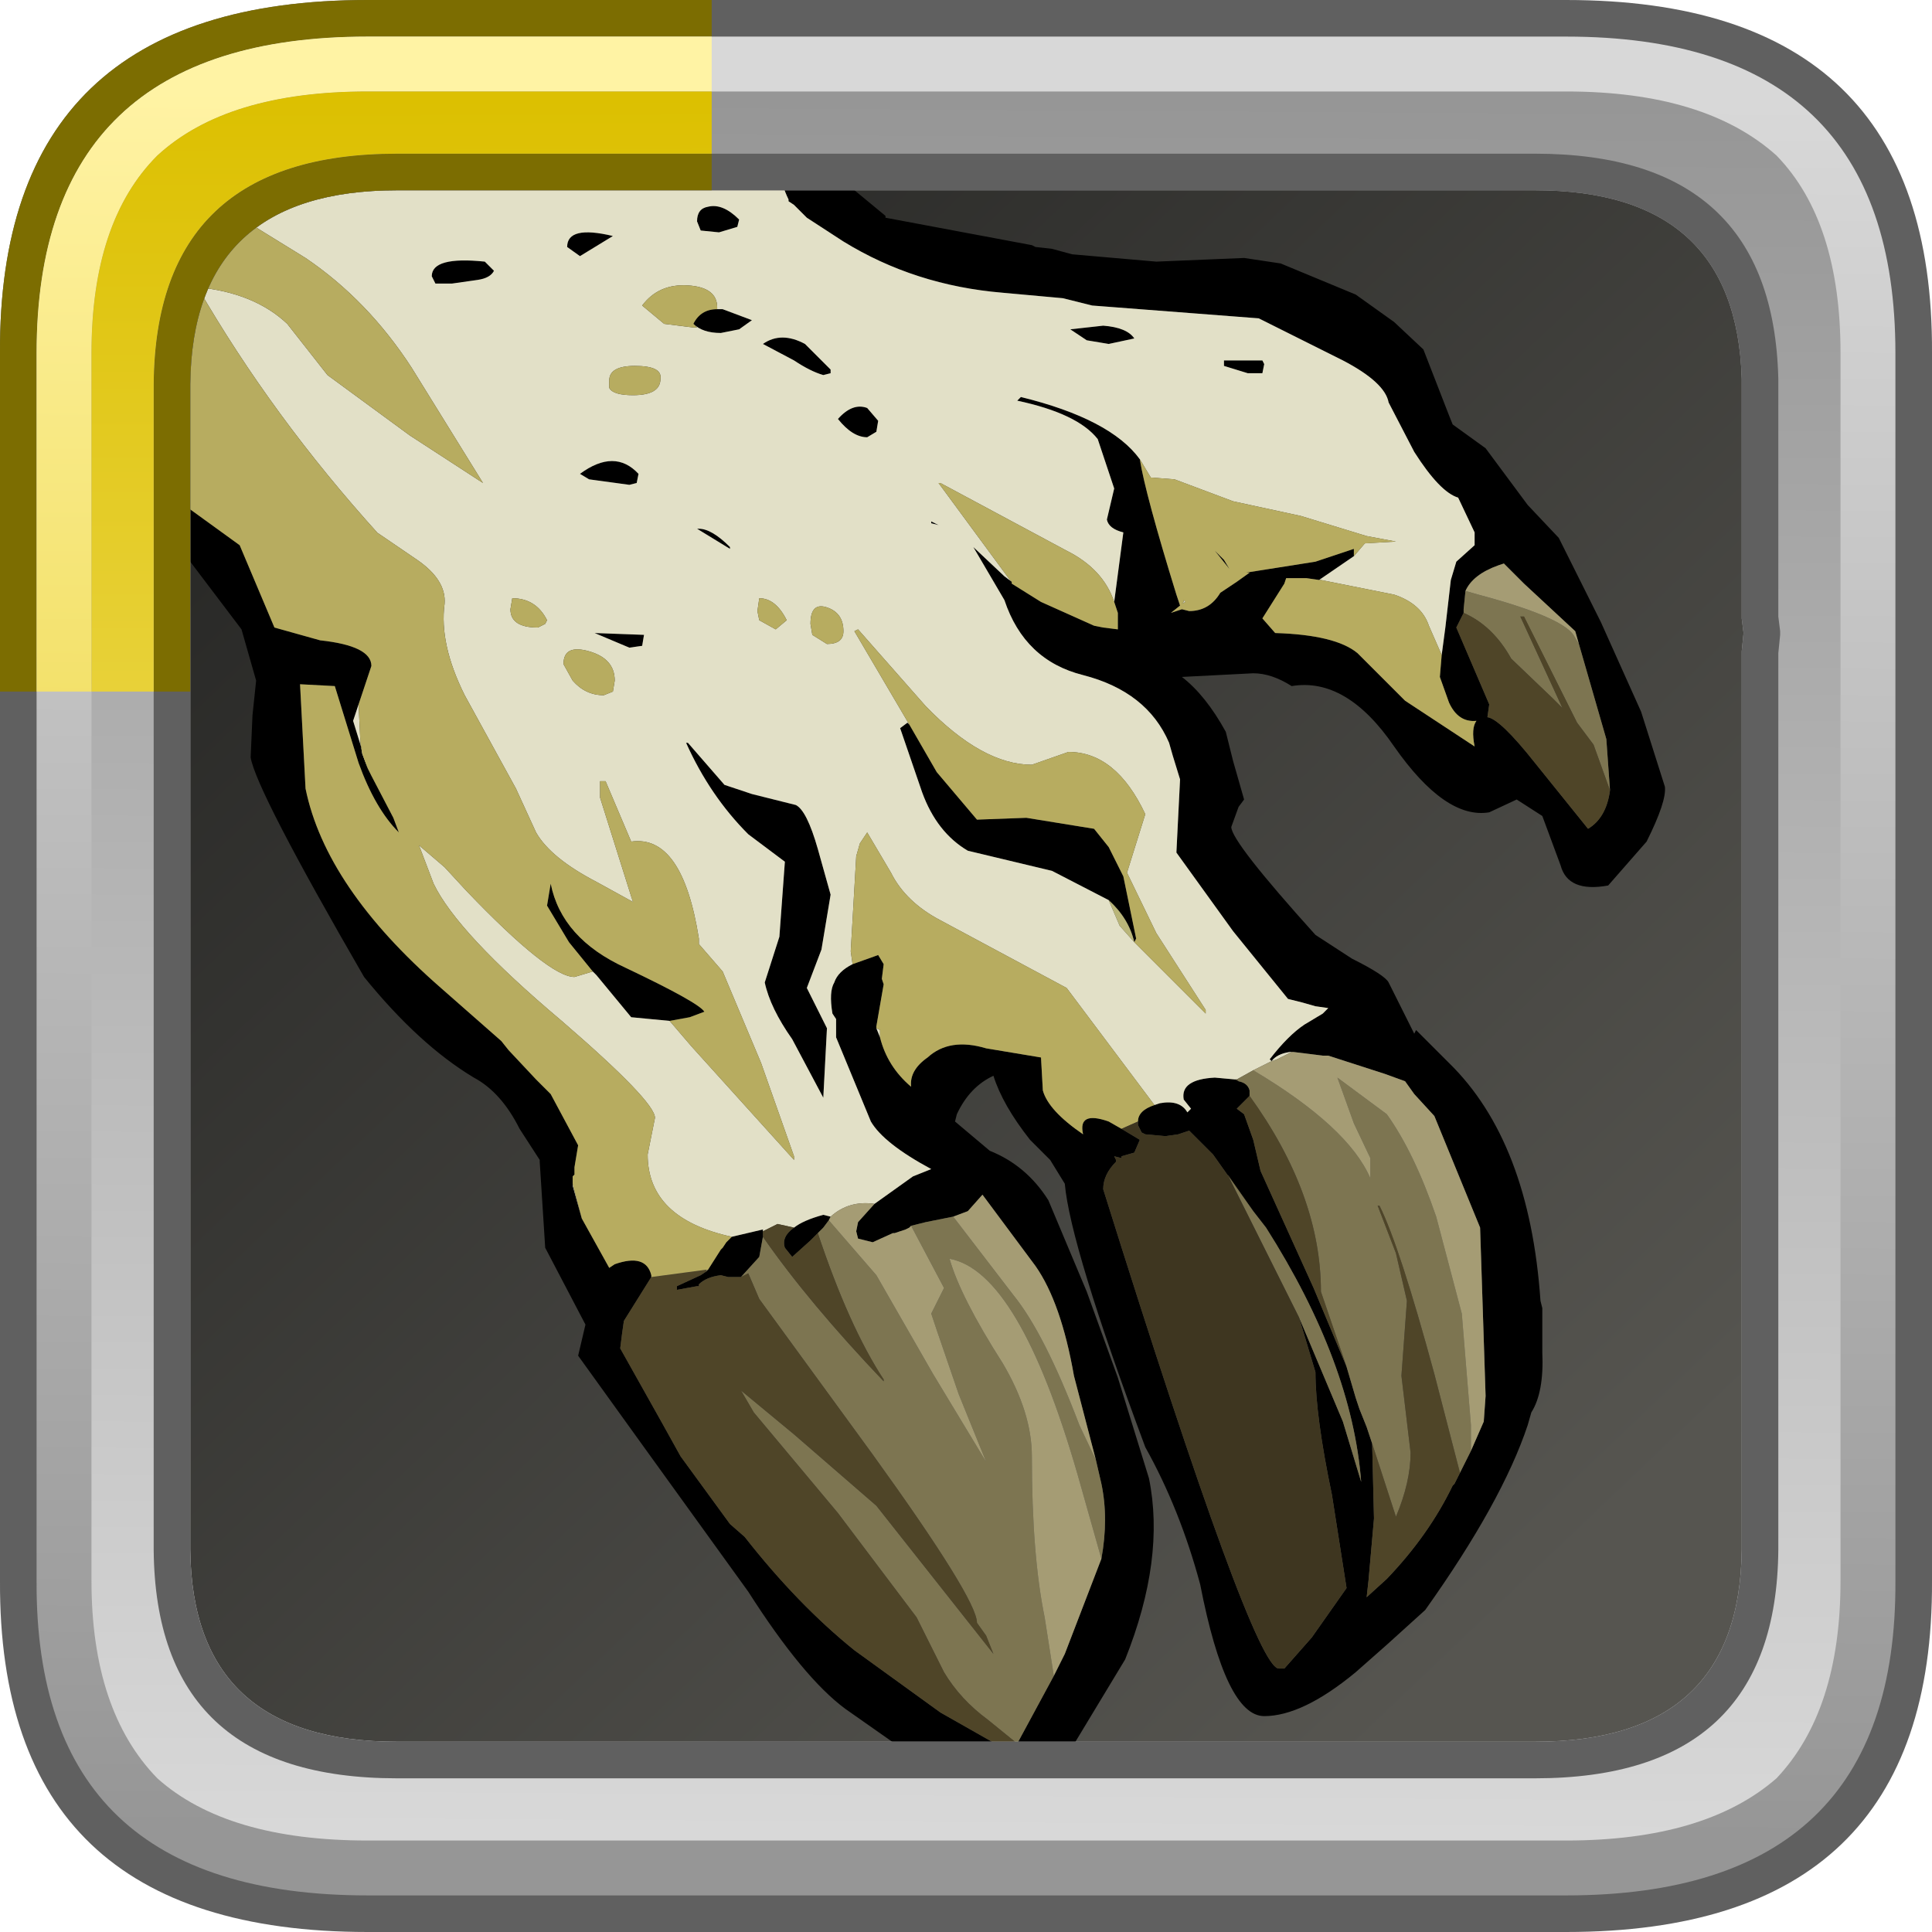 <?xml version="1.0" encoding="UTF-8" standalone="no"?>
<svg xmlns:ffdec="https://www.free-decompiler.com/flash" xmlns:xlink="http://www.w3.org/1999/xlink" ffdec:objectType="frame" height="52.8px" width="52.8px" xmlns="http://www.w3.org/2000/svg">
  <g transform="matrix(1.0, 0.0, 0.0, 1.0, 2.0, 2.0)">
    <use ffdec:characterId="624" height="44.0" transform="matrix(1.0, 0.0, 0.0, 1.0, 2.0, 2.0)" width="44.0" xlink:href="#sprite0"/>
    <use ffdec:characterId="833" height="46.3" transform="matrix(1.0, 0.0, 0.0, 1.0, 1.35, 1.1)" width="42.15" xlink:href="#sprite2"/>
    <use ffdec:characterId="824" height="52.8" transform="matrix(1.0, 0.0, 0.0, 1.0, -2.0, -2.0)" width="52.8" xlink:href="#sprite3"/>
  </g>
  <defs>
    <g id="sprite0" transform="matrix(1.0, 0.0, 0.0, 1.0, -2.0, -2.0)">
      <use ffdec:characterId="482" height="44.0" transform="matrix(1.0, 0.0, 0.0, 1.0, 2.0, 2.0)" width="44.0" xlink:href="#sprite1"/>
    </g>
    <g id="sprite1" transform="matrix(1.0, 0.0, 0.0, 1.0, -2.0, -2.0)">
      <use ffdec:characterId="481" height="44.0" transform="matrix(1.0, 0.0, 0.0, 1.0, 2.0, 2.0)" width="44.0" xlink:href="#shape0"/>
    </g>
    <g id="shape0" transform="matrix(1.0, 0.0, 0.0, 1.0, -2.0, -2.0)">
      <path d="M44.3 3.05 L44.45 3.2 44.6 3.3 45.3 4.15 45.25 4.0 45.45 4.5 Q46.0 5.75 46.0 7.5 L46.0 40.5 45.75 42.8 45.7 42.9 45.7 42.85 45.45 43.55 45.4 43.7 45.1 44.2 44.7 44.65 Q43.15 46.0 40.1 46.0 L7.9 46.0 Q5.65 46.0 4.2 45.3 L4.25 45.3 3.65 44.95 3.25 44.6 3.15 44.45 3.0 44.3 2.5 43.4 Q2.0 42.2 2.0 40.6 L2.0 40.5 2.0 7.5 Q2.0 6.55 2.15 5.75 L2.7 4.25 Q3.35 3.05 4.7 2.5 L4.65 2.5 5.0 2.4 5.15 2.35 5.3 2.3 5.9 2.15 6.85 2.05 6.95 2.05 7.8 2.0 7.9 2.0 18.3 2.0 18.6 2.0 40.1 2.0 40.45 2.0 41.6 2.1 41.75 2.1 41.95 2.2 43.05 2.45 Q43.7 2.65 44.2 3.0 L44.3 3.05" fill="url(#gradient0)" fill-rule="evenodd" stroke="none"/>
    </g>
    <linearGradient gradientTransform="matrix(-0.02, -0.021, 0.021, -0.02, 24.0, 24.0)" gradientUnits="userSpaceOnUse" id="gradient0" spreadMethod="pad" x1="-819.2" x2="819.2">
      <stop offset="0.0" stop-color="#565550"/>
      <stop offset="1.0" stop-color="#282826"/>
    </linearGradient>
    <g id="sprite2" transform="matrix(1.0, 0.0, 0.0, 1.0, 2.1, 8.9)">
      <use ffdec:characterId="832" height="46.3" transform="matrix(1.0, 0.0, 0.0, 1.0, -2.1, -8.9)" width="42.15" xlink:href="#shape1"/>
    </g>
    <g id="shape1" transform="matrix(1.0, 0.0, 0.0, 1.0, 2.1, 8.9)">
      <path d="M33.95 5.9 L34.05 5.15 34.2 3.85 34.35 3.35 34.85 2.9 34.85 2.55 34.4 1.6 Q33.9 1.45 33.2 0.35 L32.5 -1.0 Q32.4 -1.55 31.25 -2.15 L28.95 -3.3 24.4 -3.65 23.6 -3.85 21.95 -4.0 Q19.55 -4.2 17.6 -5.4 L16.6 -6.05 16.25 -6.4 16.1 -6.5 16.1 -6.55 Q15.9 -6.95 15.85 -7.45 L15.15 -7.4 12.55 -7.6 10.1 -7.8 5.25 -7.75 Q2.15 -7.8 0.55 -6.4 -1.15 -4.9 -1.15 -1.8 -1.15 0.1 -0.95 0.7 L-0.35 1.85 1.1 2.9 2.05 5.15 3.3 5.5 Q4.7 5.65 4.7 6.2 L4.35 7.25 4.2 7.7 4.6 9.0 4.65 9.1 4.7 9.2 5.3 10.35 5.45 10.75 Q4.8 10.1 4.35 8.85 L3.7 6.75 2.75 6.7 2.9 9.55 Q3.45 12.25 6.6 15.0 L8.25 16.45 8.45 16.7 9.2 17.5 9.6 17.9 10.35 19.3 10.25 19.9 10.25 20.0 10.25 20.1 10.2 20.15 10.2 20.4 10.45 21.3 10.95 22.2 11.2 22.65 11.35 22.55 Q12.2 22.25 12.35 22.85 L12.35 22.9 11.6 24.1 11.55 24.45 11.5 24.85 12.65 26.9 13.15 27.8 14.5 29.65 14.9 30.0 Q16.35 31.85 17.9 33.1 L20.25 34.8 22.1 35.85 22.3 35.75 22.35 35.65 23.35 33.8 23.65 33.2 24.65 30.6 Q24.85 29.5 24.65 28.55 L24.5 27.9 23.9 25.6 Q23.55 23.6 22.85 22.6 L21.4 20.65 21.0 21.1 20.6 21.25 19.85 21.4 19.45 21.5 19.4 21.55 19.3 21.6 19.0 21.7 18.95 21.7 18.4 21.95 18.0 21.85 17.95 21.65 18.0 21.4 18.45 20.9 19.5 20.15 20.0 19.95 Q18.7 19.25 18.35 18.65 L17.4 16.35 17.4 15.85 17.3 15.7 Q17.2 15.1 17.35 14.85 17.45 14.55 17.85 14.35 L18.55 14.1 18.7 14.35 18.65 14.75 18.7 14.9 18.5 16.05 18.5 16.1 18.6 16.35 Q18.8 17.15 19.45 17.7 19.4 17.25 19.9 16.9 20.5 16.35 21.5 16.65 L23.0 16.9 23.05 17.8 Q23.2 18.35 24.15 19.0 24.0 18.35 24.85 18.65 L25.2 18.85 25.7 19.15 25.55 19.5 25.2 19.6 25.2 19.65 25.0 19.6 25.05 19.7 25.05 19.75 Q24.7 20.1 24.7 20.5 28.8 33.6 29.5 33.6 L29.65 33.6 30.4 32.75 31.35 31.4 30.95 28.85 Q30.5 26.7 30.5 25.5 L30.05 24.0 31.25 26.85 31.75 28.5 Q31.5 25.25 29.15 21.55 L28.8 21.1 27.7 19.55 27.05 18.9 26.75 19.0 26.4 19.05 25.85 19.0 25.75 18.95 25.65 18.75 25.65 18.7 25.65 18.65 Q25.65 18.35 26.1 18.2 L26.25 18.15 Q26.8 18.05 27.0 18.4 L27.1 18.3 26.9 18.05 Q26.8 17.5 27.75 17.45 L28.3 17.5 28.4 17.55 Q28.65 17.6 28.7 17.8 L28.7 17.95 28.35 18.3 28.55 18.45 28.8 19.15 29.0 20.0 30.45 23.2 31.35 25.35 31.6 26.2 31.7 26.5 31.9 27.0 32.05 27.45 32.1 29.5 31.95 31.2 31.9 31.65 32.45 31.15 Q33.6 29.95 34.25 28.6 L34.3 28.55 34.45 28.25 34.75 27.65 35.1 26.85 35.15 26.15 35.0 21.55 33.75 18.5 33.2 17.9 32.95 17.55 32.4 17.35 30.85 16.85 30.7 16.85 29.9 16.75 29.85 16.75 29.8 16.75 Q29.45 16.8 29.3 17.0 L29.25 16.95 Q29.75 16.3 30.2 16.0 L30.7 15.7 30.85 15.55 30.5 15.5 30.15 15.4 29.75 15.3 28.25 13.45 26.7 11.3 26.8 9.3 26.6 8.65 26.5 8.3 Q25.9 6.9 24.15 6.45 22.55 6.05 22.0 4.4 L21.15 2.95 22.0 3.75 22.2 3.9 22.2 3.95 23.0 4.45 24.45 5.1 24.7 5.15 25.1 5.2 25.1 4.75 25.0 4.45 25.25 2.55 Q24.85 2.45 24.8 2.2 L25.0 1.35 24.55 0.0 Q24.0 -0.7 22.35 -1.05 L22.45 -1.15 Q24.9 -0.55 25.7 0.55 25.85 1.5 26.7 4.25 L26.8 4.55 26.55 4.75 26.85 4.65 27.05 4.7 Q27.6 4.7 27.9 4.2 L28.35 3.9 28.7 3.65 28.6 3.65 30.5 3.35 31.55 3.0 31.55 3.05 31.55 3.2 30.6 3.85 30.25 3.8 29.7 3.8 29.65 3.95 29.05 4.9 29.4 5.3 Q31.05 5.35 31.65 5.85 L32.95 7.15 34.85 8.4 Q34.75 7.9 34.9 7.7 34.4 7.75 34.15 7.2 L33.9 6.5 33.95 5.9 M12.85 15.9 L11.8 15.8 10.85 14.65 10.75 14.55 10.1 13.75 9.5 12.75 9.6 12.15 Q9.9 13.65 11.65 14.45 13.65 15.4 13.8 15.65 L13.4 15.8 12.85 15.9 M14.55 21.8 L15.4 21.6 15.4 21.65 15.4 21.7 15.4 21.8 15.3 22.35 14.8 22.9 14.75 22.9 14.7 22.9 14.45 22.9 14.25 22.85 Q13.85 22.9 13.65 23.1 L13.65 23.15 13.6 23.15 13.05 23.25 13.05 23.15 13.7 22.85 13.85 22.75 13.9 22.7 14.25 22.15 14.3 22.1 14.4 21.95 14.55 21.8 M16.25 21.55 Q16.5 21.35 17.05 21.2 L17.25 21.25 17.2 21.35 17.05 21.55 16.9 21.7 16.7 21.9 16.2 22.35 16.0 22.1 Q15.9 21.8 16.25 21.55 M7.8 -4.85 L8.05 -4.6 Q7.95 -4.4 7.6 -4.35 L6.9 -4.25 6.45 -4.25 6.35 -4.45 Q6.35 -5.0 7.8 -4.85 M16.75 -8.35 Q17.6 -7.8 17.6 -7.05 L18.75 -6.1 18.75 -6.05 22.75 -5.3 22.85 -5.25 23.3 -5.2 23.85 -5.05 26.15 -4.85 28.55 -4.95 29.55 -4.8 31.6 -3.95 32.65 -3.2 33.45 -2.45 34.15 -0.65 34.25 -0.4 35.15 0.25 36.3 1.8 37.15 2.7 38.3 5.0 39.4 7.45 40.05 9.5 Q40.1 9.9 39.55 11.0 L38.5 12.2 Q37.4 12.4 37.2 11.65 L36.7 10.3 36.0 9.85 35.25 10.2 Q34.05 10.4 32.65 8.4 31.35 6.5 29.85 6.75 29.3 6.4 28.8 6.4 L26.85 6.5 Q27.5 7.0 28.05 8.0 L28.25 8.8 28.55 9.85 28.4 10.05 28.2 10.6 Q28.2 11.0 30.5 13.55 L31.5 14.2 Q32.4 14.65 32.5 14.85 L33.2 16.25 33.25 16.15 34.1 17.0 34.15 17.05 Q36.35 19.2 36.65 23.55 L36.7 23.75 36.7 24.65 36.7 24.95 Q36.75 26.05 36.4 26.6 L36.3 26.95 Q35.6 29.05 33.5 32.0 L32.45 32.95 31.6 33.7 Q30.15 34.9 29.1 34.9 28.05 34.9 27.35 31.3 26.8 29.25 25.85 27.55 23.8 22.05 23.65 20.35 L23.25 19.7 22.7 19.15 Q21.95 18.2 21.7 17.4 21.05 17.7 20.7 18.45 L20.65 18.65 21.6 19.45 Q22.6 19.85 23.2 20.8 L24.25 23.3 25.1 25.65 25.95 28.4 Q26.4 30.6 25.3 33.35 L23.85 35.75 Q23.0 37.25 22.25 37.4 21.95 37.45 20.0 36.35 L17.65 34.7 Q16.5 33.85 15.0 31.5 L12.15 27.55 10.35 25.05 10.55 24.2 9.45 22.1 9.3 19.75 9.3 19.7 8.75 18.85 Q8.25 17.85 7.5 17.45 6.0 16.55 4.5 14.7 1.55 9.6 1.4 8.7 L1.45 7.55 1.55 6.6 1.15 5.2 -1.5 1.7 -1.7 1.45 -1.7 1.2 -1.9 1.0 Q-2.1 0.7 -2.1 -1.1 -2.1 -4.35 -1.45 -5.65 0.05 -8.85 5.15 -8.75 L10.65 -8.9 15.45 -8.7 16.6 -8.4 16.75 -8.35 M14.2 -5.65 L13.7 -5.7 13.6 -5.95 Q13.6 -6.3 13.9 -6.35 14.3 -6.45 14.75 -6.0 L14.7 -5.8 14.2 -5.65 M14.15 -3.55 L14.3 -3.55 15.1 -3.25 14.75 -3.0 14.25 -2.9 Q13.75 -2.9 13.5 -3.15 13.7 -3.55 14.15 -3.55 M10.4 -5.0 L10.05 -5.25 Q10.05 -5.85 11.3 -5.55 L10.4 -5.0 M15.4 -2.6 Q15.9 -2.95 16.55 -2.6 L17.25 -1.9 17.25 -1.8 17.05 -1.75 Q16.7 -1.85 16.25 -2.15 L15.4 -2.6 M18.55 -0.5 L18.5 -0.2 18.25 -0.05 Q17.85 -0.05 17.45 -0.55 17.85 -1.0 18.25 -0.85 L18.55 -0.5 M23.8 -3.0 L24.7 -3.1 Q25.35 -3.05 25.55 -2.75 L24.85 -2.6 24.25 -2.7 23.8 -3.0 M29.05 -2.15 L29.1 -2.05 29.05 -1.8 28.65 -1.8 28.0 -2.0 28.0 -2.15 29.05 -2.15 M38.55 9.6 L38.45 8.2 37.7 5.6 37.6 5.25 36.2 3.95 35.65 3.4 35.5 3.45 Q34.8 3.7 34.6 4.15 L34.55 4.65 34.55 4.75 34.35 5.15 35.25 7.25 35.2 7.6 Q35.55 7.65 36.5 8.85 L37.95 10.65 Q38.45 10.35 38.55 9.6 M28.0 3.3 L27.75 3.05 28.15 3.55 28.0 3.3 M24.85 12.6 L23.3 11.8 21.0 11.25 Q20.15 10.75 19.75 9.65 L19.15 7.9 19.35 7.75 19.4 7.8 20.15 9.1 21.25 10.4 22.6 10.35 24.45 10.65 24.85 11.15 25.25 11.95 25.6 13.65 25.55 13.75 Q25.4 13.1 24.85 12.6 M20.2 2.35 L20.0 2.3 20.0 2.25 20.2 2.35 M14.5 2.95 L14.5 3.0 13.6 2.45 13.65 2.45 Q14.0 2.45 14.5 2.95 M10.65 1.1 L10.4 0.95 Q11.35 0.25 12.0 0.95 L11.95 1.2 11.75 1.25 10.65 1.1 M12.1 5.65 L11.75 5.7 10.8 5.3 12.15 5.35 12.1 5.65 M13.35 8.3 L14.35 9.45 15.1 9.7 16.3 10.0 Q16.6 10.15 16.9 11.2 L17.25 12.45 17.0 13.95 16.6 15.0 17.15 16.1 17.05 18.0 16.2 16.4 Q15.6 15.55 15.45 14.85 L15.85 13.6 16.0 11.55 15.0 10.8 Q13.95 9.75 13.3 8.3 L13.35 8.3" fill="#000000" fill-rule="evenodd" stroke="none"/>
      <path d="M0.55 -6.4 Q2.15 -7.8 5.25 -7.75 L10.1 -7.8 12.55 -7.6 15.15 -7.4 15.85 -7.45 Q15.9 -6.95 16.1 -6.55 L16.1 -6.5 16.25 -6.4 16.6 -6.05 17.6 -5.4 Q19.55 -4.2 21.95 -4.0 L23.6 -3.85 24.4 -3.65 28.95 -3.3 31.25 -2.15 Q32.4 -1.55 32.5 -1.0 L33.2 0.35 Q33.9 1.45 34.4 1.6 L34.85 2.55 34.85 2.9 34.35 3.35 34.2 3.85 34.05 5.15 33.95 5.9 33.6 5.1 Q33.4 4.5 32.65 4.25 L30.65 3.85 30.6 3.85 31.55 3.2 31.85 2.85 32.7 2.8 31.9 2.65 30.1 2.1 28.25 1.7 26.65 1.1 26.0 1.05 25.85 0.8 25.7 0.55 Q24.9 -0.55 22.45 -1.15 L22.35 -1.05 Q24.0 -0.7 24.55 0.0 L25.0 1.35 24.8 2.2 Q24.85 2.45 25.25 2.55 L25.0 4.45 Q24.7 3.55 23.7 3.05 L20.25 1.2 20.2 1.2 22.15 3.85 22.2 3.9 22.0 3.75 21.15 2.95 22.0 4.4 Q22.55 6.05 24.15 6.45 25.9 6.9 26.5 8.3 L26.6 8.65 26.8 9.3 26.7 11.3 28.25 13.45 29.75 15.3 30.15 15.4 30.5 15.5 30.85 15.55 30.7 15.7 30.2 16.0 Q29.75 16.3 29.25 16.95 L29.3 17.0 28.8 17.25 28.35 17.5 28.3 17.5 27.75 17.45 Q26.8 17.5 26.9 18.05 L27.1 18.3 27.0 18.4 Q26.8 18.05 26.25 18.15 L26.1 18.2 23.7 15.0 20.25 13.15 Q19.3 12.65 18.9 11.85 L18.25 10.75 18.05 11.05 17.95 11.4 17.8 14.0 17.85 14.35 Q17.45 14.55 17.35 14.85 17.2 15.1 17.3 15.7 L17.4 15.85 17.4 16.35 18.35 18.65 Q18.7 19.25 20.0 19.95 L19.5 20.15 18.45 20.9 Q17.75 20.8 17.25 21.25 L17.05 21.2 Q16.5 21.35 16.25 21.55 L15.8 21.45 15.4 21.65 15.4 21.6 14.55 21.8 Q12.25 21.3 12.25 19.55 L12.45 18.55 Q12.45 18.1 9.9 15.9 7.05 13.5 6.4 12.15 L6.0 11.1 6.35 11.4 6.7 11.7 7.3 12.35 Q9.55 14.7 10.25 14.7 L10.75 14.55 10.85 14.65 11.8 15.8 12.85 15.9 13.45 16.6 16.25 19.7 16.25 19.6 15.35 17.05 14.3 14.55 13.65 13.8 13.65 13.65 Q13.2 10.8 11.8 11.0 L11.1 9.35 10.95 9.35 10.95 9.8 11.8 12.5 11.85 12.65 10.85 12.1 Q9.6 11.45 9.2 10.75 L8.65 9.55 7.25 7.0 Q6.55 5.6 6.7 4.5 6.75 3.85 5.95 3.3 L4.85 2.55 4.9 2.6 Q2.0 -0.6 -0.05 -4.15 1.5 -4.0 2.4 -3.15 L3.5 -1.75 5.75 -0.1 7.75 1.2 5.8 -1.95 Q4.6 -3.8 2.9 -4.95 L0.55 -6.4 M7.8 -4.85 Q6.35 -5.0 6.35 -4.45 L6.45 -4.25 6.9 -4.25 7.6 -4.35 Q7.95 -4.4 8.05 -4.6 L7.8 -4.85 M13.5 -3.15 Q13.75 -2.9 14.25 -2.9 L14.75 -3.0 15.1 -3.25 14.3 -3.55 14.15 -3.55 14.15 -3.6 Q14.15 -4.15 13.35 -4.2 12.55 -4.25 12.1 -3.65 L12.7 -3.15 13.5 -3.05 13.6 -3.05 13.5 -3.15 M14.2 -5.65 L14.7 -5.8 14.75 -6.0 Q14.3 -6.45 13.9 -6.35 13.6 -6.3 13.6 -5.95 L13.7 -5.7 14.2 -5.65 M10.4 -5.0 L11.3 -5.55 Q10.05 -5.85 10.05 -5.25 L10.4 -5.0 M11.9 -2.0 Q11.2 -2.0 11.2 -1.6 L11.2 -1.4 Q11.3 -1.2 11.85 -1.2 12.6 -1.2 12.6 -1.65 12.65 -2.0 11.9 -2.0 M29.05 -2.15 L28.0 -2.15 28.0 -2.0 28.65 -1.8 29.05 -1.8 29.1 -2.05 29.05 -2.15 M23.8 -3.0 L24.25 -2.7 24.85 -2.6 25.55 -2.75 Q25.35 -3.05 24.7 -3.1 L23.8 -3.0 M18.55 -0.5 L18.25 -0.85 Q17.85 -1.0 17.45 -0.55 17.85 -0.05 18.25 -0.05 L18.5 -0.2 18.55 -0.5 M15.4 -2.6 L16.25 -2.15 Q16.7 -1.85 17.05 -1.75 L17.25 -1.8 17.25 -1.9 16.55 -2.6 Q15.9 -2.95 15.4 -2.6 M26.9 4.45 L26.9 4.4 26.7 4.25 26.9 4.4 26.95 4.45 26.85 4.5 26.9 4.45 M19.4 7.8 L19.35 7.75 19.15 7.9 19.75 9.65 Q20.15 10.75 21.0 11.25 L23.3 11.8 24.85 12.6 25.15 13.3 25.55 13.75 27.5 15.7 27.5 15.6 26.15 13.5 25.35 11.85 25.85 10.25 Q25.05 8.55 23.75 8.55 L22.75 8.9 Q21.4 8.9 19.85 7.3 L18.0 5.2 17.9 5.25 19.4 7.8 M29.85 16.75 L29.45 16.95 29.3 17.0 Q29.45 16.8 29.8 16.75 L29.85 16.75 M18.6 16.35 L18.5 16.1 18.6 16.15 18.6 16.35 M10.45 21.3 L10.2 20.4 10.2 20.15 10.2 20.35 10.45 21.3 M4.6 9.0 L4.2 7.7 4.35 7.25 4.4 8.3 4.45 8.6 4.6 9.0 M20.2 2.35 L20.0 2.25 20.0 2.3 20.2 2.35 M17.15 5.6 Q17.6 5.6 17.6 5.25 17.6 4.75 17.15 4.6 16.7 4.45 16.7 5.05 L16.75 5.35 17.15 5.6 M15.25 4.7 L15.3 4.95 15.75 5.2 16.05 4.95 Q15.75 4.35 15.3 4.35 L15.25 4.7 M13.35 8.3 L13.3 8.3 Q13.95 9.75 15.0 10.8 L16.0 11.55 15.85 13.6 15.45 14.85 Q15.6 15.55 16.2 16.4 L17.05 18.0 17.15 16.1 16.6 15.0 17.0 13.95 17.25 12.45 16.9 11.2 Q16.6 10.15 16.3 10.0 L15.1 9.7 14.35 9.45 13.35 8.3 M12.1 5.65 L12.15 5.35 10.8 5.3 11.75 5.7 12.1 5.65 M10.65 1.1 L11.75 1.25 11.95 1.2 12.0 0.95 Q11.35 0.25 10.4 0.95 L10.65 1.1 M14.5 2.95 Q14.0 2.45 13.65 2.45 L13.6 2.45 14.5 3.0 14.5 2.95 M9.5 4.95 Q9.2 4.35 8.55 4.35 L8.5 4.65 Q8.5 5.15 9.25 5.15 L9.45 5.05 9.5 4.95 M10.2 6.6 Q10.55 7.0 11.05 7.0 L11.3 6.9 11.35 6.6 Q11.35 6.0 10.65 5.8 9.95 5.6 9.95 6.15 L10.2 6.6" fill="#e2e0c7" fill-rule="evenodd" stroke="none"/>
      <path d="M28.35 17.5 L28.8 17.25 Q31.4 18.8 32.0 20.2 L32.0 19.65 31.55 18.7 31.1 17.45 32.45 18.45 Q33.2 19.5 33.8 21.25 L34.5 23.9 34.75 26.95 34.75 27.65 34.45 28.25 33.75 25.55 Q32.8 22.05 32.25 20.95 L32.2 20.95 32.7 22.25 33.0 23.55 32.85 25.6 33.1 27.7 Q33.1 28.5 32.7 29.45 L32.05 27.45 31.9 27.0 31.7 26.5 31.6 26.2 31.35 25.35 30.65 23.3 Q30.65 20.65 28.7 17.95 L28.7 17.8 Q28.65 17.6 28.4 17.55 L28.35 17.5 M38.55 9.6 L38.1 8.35 37.65 7.75 36.2 4.85 36.1 4.85 37.25 7.35 37.0 7.1 35.85 6.0 Q35.35 5.1 34.55 4.75 L34.55 4.65 34.6 4.15 34.95 4.25 Q37.2 4.85 37.55 5.35 L37.7 5.6 38.45 8.2 38.55 9.6 M24.5 27.9 L24.65 28.55 Q24.85 29.5 24.65 30.6 L24.0 28.3 Q22.4 22.75 20.5 22.4 20.8 23.45 21.95 25.25 22.75 26.6 22.75 27.8 22.75 30.5 23.1 32.2 L23.35 33.8 22.35 35.65 21.55 35.0 Q20.8 34.45 20.35 33.7 L19.6 32.2 17.45 29.35 15.15 26.6 14.8 26.0 16.25 27.2 18.5 29.15 21.7 33.2 21.5 32.7 21.25 32.35 Q21.25 31.7 18.4 27.75 L15.3 23.5 15.0 22.8 14.8 22.9 15.3 22.35 15.4 21.8 Q16.65 23.6 18.7 25.75 L18.7 25.7 Q17.75 24.25 16.9 21.7 L17.05 21.55 17.2 21.35 18.5 22.85 20.05 25.55 21.5 27.95 20.75 26.1 20.15 24.35 20.0 23.9 20.35 23.2 19.45 21.5 19.85 21.4 20.6 21.25 22.25 23.4 Q23.1 24.45 24.05 26.95 L24.5 27.9 M28.8 21.1 L29.15 21.55 Q31.5 25.25 31.75 28.5 L31.25 26.85 30.05 24.0 29.9 23.7 28.1 20.1 28.8 21.1 M13.9 22.7 L13.85 22.75 13.85 22.7 13.9 22.7" fill="#7d7551" fill-rule="evenodd" stroke="none"/>
      <path d="M25.55 13.75 L25.15 13.3 24.85 12.6 Q25.4 13.1 25.55 13.75" fill="#b9b579" fill-rule="evenodd" stroke="none"/>
      <path d="M15.4 21.65 L15.8 21.45 16.25 21.55 Q15.9 21.8 16.0 22.1 L16.2 22.35 16.7 21.9 16.9 21.7 Q17.75 24.25 18.7 25.7 L18.7 25.75 Q16.65 23.6 15.4 21.8 L15.4 21.7 15.4 21.65 M28.3 17.5 L28.35 17.5 28.4 17.55 28.3 17.5 M34.55 4.75 Q35.35 5.1 35.85 6.0 L37.0 7.1 37.25 7.35 36.1 4.85 36.2 4.85 37.65 7.75 38.1 8.35 38.55 9.6 Q38.45 10.35 37.95 10.65 L36.5 8.85 Q35.55 7.65 35.2 7.6 L35.25 7.25 34.35 5.15 34.55 4.75 M34.45 28.25 L34.3 28.55 34.25 28.6 Q33.6 29.95 32.45 31.15 L31.9 31.65 31.95 31.2 32.1 29.5 32.05 27.45 32.7 29.45 Q33.1 28.5 33.1 27.7 L32.85 25.6 33.0 23.55 32.7 22.25 32.2 20.95 32.25 20.95 Q32.8 22.05 33.75 25.55 L34.45 28.25 M31.35 25.35 L30.45 23.2 29.0 20.0 28.8 19.15 28.55 18.45 28.35 18.3 28.7 17.95 Q30.65 20.65 30.65 23.3 L31.35 25.35 M22.35 35.65 L22.3 35.75 22.1 35.85 20.25 34.8 17.9 33.1 Q16.35 31.85 14.9 30.0 L14.5 29.65 13.15 27.8 12.65 26.9 11.5 24.85 11.55 24.45 11.6 24.1 12.35 22.9 13.85 22.7 13.85 22.75 13.7 22.85 13.05 23.15 13.05 23.25 13.6 23.15 13.65 23.15 13.65 23.1 Q13.85 22.9 14.25 22.85 L14.45 22.9 14.7 22.9 14.75 22.9 14.8 22.9 15.0 22.8 15.3 23.5 18.4 27.75 Q21.25 31.7 21.25 32.35 L21.5 32.7 21.7 33.2 18.5 29.15 16.25 27.2 14.8 26.0 15.15 26.6 17.45 29.35 19.6 32.2 20.35 33.7 Q20.8 34.45 21.55 35.0 L22.35 35.65" fill="#4f4528" fill-rule="evenodd" stroke="none"/>
      <path d="M17.25 21.25 Q17.75 20.8 18.45 20.9 L18.0 21.4 17.95 21.65 18.0 21.85 18.4 21.95 18.95 21.7 19.0 21.7 19.3 21.6 19.4 21.55 19.45 21.5 20.35 23.2 20.0 23.9 20.15 24.35 20.75 26.1 21.5 27.95 20.05 25.55 18.5 22.85 17.2 21.35 17.25 21.25 M28.8 17.25 L29.3 17.0 29.45 16.95 29.85 16.75 29.9 16.75 30.7 16.85 30.85 16.85 32.4 17.35 32.95 17.55 33.2 17.9 33.75 18.5 35.0 21.55 35.15 26.15 35.1 26.85 34.75 27.65 34.75 26.95 34.5 23.9 33.8 21.25 Q33.2 19.5 32.45 18.45 L31.1 17.45 31.55 18.7 32.0 19.65 32.0 20.2 Q31.4 18.8 28.8 17.25 M37.7 5.6 L37.55 5.35 Q37.2 4.85 34.95 4.25 L34.6 4.15 Q34.8 3.7 35.5 3.45 L35.65 3.4 36.2 3.95 37.6 5.25 37.7 5.6 M20.6 21.25 L21.0 21.1 21.4 20.65 22.85 22.6 Q23.55 23.6 23.9 25.6 L24.5 27.9 24.05 26.95 Q23.1 24.45 22.25 23.4 L20.6 21.25 M24.65 30.6 L23.65 33.2 23.35 33.8 23.1 32.2 Q22.75 30.5 22.75 27.8 22.75 26.6 21.95 25.25 20.8 23.45 20.5 22.4 22.4 22.75 24.0 28.3 L24.65 30.6" fill="#a59c74" fill-rule="evenodd" stroke="none"/>
      <path d="M0.55 -6.4 L2.9 -4.95 Q4.6 -3.8 5.8 -1.95 L7.75 1.2 5.75 -0.1 3.5 -1.75 2.4 -3.15 Q1.5 -4.0 -0.05 -4.15 2.0 -0.6 4.9 2.6 L4.85 2.55 5.95 3.3 Q6.75 3.85 6.7 4.5 6.55 5.6 7.25 7.0 L8.65 9.55 9.2 10.75 Q9.6 11.45 10.85 12.1 L11.85 12.65 11.8 12.5 10.95 9.8 10.95 9.35 11.1 9.35 11.8 11.0 Q13.2 10.8 13.65 13.65 L13.65 13.8 14.3 14.55 15.35 17.05 16.25 19.6 16.25 19.7 13.45 16.6 12.85 15.9 13.4 15.8 13.8 15.65 Q13.65 15.4 11.65 14.45 9.9 13.65 9.6 12.15 L9.5 12.75 10.1 13.75 10.75 14.55 10.25 14.7 Q9.55 14.7 7.3 12.35 L6.7 11.7 6.35 11.4 6.0 11.1 6.4 12.15 Q7.05 13.5 9.9 15.9 12.45 18.1 12.45 18.55 L12.25 19.55 Q12.25 21.3 14.55 21.8 L14.4 21.95 14.3 22.1 14.25 22.15 13.9 22.7 13.85 22.7 12.35 22.9 12.35 22.85 Q12.2 22.25 11.35 22.55 L11.2 22.65 10.95 22.2 10.45 21.3 10.2 20.35 10.2 20.15 10.25 20.1 10.25 20.0 10.25 19.9 10.35 19.3 9.6 17.9 9.2 17.5 8.45 16.7 8.25 16.45 6.6 15.0 Q3.45 12.25 2.9 9.55 L2.75 6.7 3.7 6.75 4.35 8.85 Q4.8 10.1 5.45 10.75 L5.3 10.35 4.7 9.2 4.65 9.1 4.6 9.0 4.45 8.6 4.4 8.3 4.35 7.25 4.7 6.2 Q4.7 5.65 3.3 5.5 L2.05 5.15 1.1 2.9 -0.35 1.85 -0.95 0.7 Q-1.15 0.1 -1.15 -1.8 -1.15 -4.9 0.55 -6.4 M17.85 14.35 L17.8 14.0 17.95 11.4 18.05 11.05 18.25 10.75 18.9 11.85 Q19.3 12.65 20.25 13.15 L23.7 15.0 26.1 18.2 Q25.65 18.35 25.65 18.65 L25.2 18.85 24.85 18.65 Q24.0 18.35 24.15 19.0 23.2 18.35 23.05 17.8 L23.0 16.9 21.5 16.65 Q20.5 16.35 19.9 16.9 19.4 17.25 19.45 17.7 18.8 17.15 18.6 16.35 L18.6 16.15 18.5 16.1 18.5 16.05 18.7 14.9 18.65 14.75 18.7 14.35 18.55 14.1 17.85 14.35 M22.2 3.9 L22.15 3.85 20.2 1.2 20.25 1.2 23.7 3.05 Q24.7 3.55 25.0 4.45 L25.1 4.75 25.1 5.2 24.7 5.15 24.45 5.1 23.0 4.45 22.2 3.95 22.2 3.9 M25.7 0.55 L25.85 0.8 26.0 1.05 26.65 1.1 28.25 1.7 30.1 2.1 31.9 2.65 32.7 2.8 31.85 2.85 31.55 3.2 31.55 3.05 31.55 3.0 30.5 3.35 28.6 3.65 28.7 3.65 28.35 3.9 27.9 4.2 Q27.6 4.7 27.05 4.7 L26.85 4.65 26.55 4.75 26.8 4.55 26.7 4.25 Q25.85 1.5 25.7 0.55 M30.6 3.85 L30.65 3.85 32.65 4.25 Q33.4 4.5 33.6 5.1 L33.95 5.9 33.9 6.5 34.15 7.2 Q34.4 7.75 34.9 7.7 34.75 7.9 34.85 8.4 L32.95 7.15 31.65 5.85 Q31.05 5.35 29.4 5.3 L29.05 4.9 29.65 3.95 29.7 3.8 30.25 3.8 30.6 3.85 M13.5 -3.15 L13.6 -3.05 13.5 -3.05 12.7 -3.15 12.1 -3.65 Q12.55 -4.25 13.35 -4.2 14.15 -4.15 14.15 -3.6 L14.15 -3.55 Q13.7 -3.55 13.5 -3.15 M11.9 -2.0 Q12.65 -2.0 12.6 -1.65 12.6 -1.2 11.85 -1.2 11.3 -1.2 11.2 -1.4 L11.2 -1.6 Q11.2 -2.0 11.9 -2.0 M26.9 4.45 L26.85 4.5 26.95 4.45 26.9 4.4 26.7 4.25 26.9 4.4 26.9 4.45 M28.0 3.3 L28.15 3.55 27.75 3.05 28.0 3.3 M19.4 7.8 L17.9 5.25 18.0 5.2 19.85 7.3 Q21.4 8.9 22.75 8.9 L23.75 8.55 Q25.05 8.55 25.85 10.25 L25.35 11.85 26.15 13.5 27.5 15.6 27.5 15.7 25.55 13.75 25.6 13.65 25.25 11.95 24.85 11.15 24.45 10.65 22.6 10.35 21.25 10.4 20.15 9.1 19.4 7.8 M15.25 4.7 L15.3 4.35 Q15.75 4.35 16.05 4.95 L15.75 5.2 15.3 4.95 15.25 4.7 M17.15 5.6 L16.75 5.35 16.7 5.05 Q16.7 4.45 17.15 4.6 17.6 4.75 17.6 5.25 17.6 5.6 17.15 5.6 M10.2 6.6 L9.95 6.15 Q9.95 5.6 10.65 5.8 11.35 6.0 11.35 6.6 L11.3 6.9 11.05 7.0 Q10.55 7.0 10.2 6.6 M9.5 4.95 L9.45 5.05 9.25 5.15 Q8.5 5.15 8.5 4.65 L8.55 4.35 Q9.2 4.35 9.5 4.95" fill="#b7ac60" fill-rule="evenodd" stroke="none"/>
      <path d="M30.05 24.0 L30.5 25.5 Q30.5 26.7 30.95 28.85 L31.35 31.4 30.4 32.75 29.65 33.6 29.5 33.6 Q28.8 33.6 24.7 20.5 24.7 20.1 25.05 19.75 L25.05 19.7 25.0 19.6 25.2 19.65 25.2 19.6 25.55 19.5 25.7 19.15 25.2 18.85 25.65 18.65 25.65 18.7 25.65 18.75 25.75 18.95 25.85 19.0 26.4 19.05 26.75 19.0 27.05 18.9 27.7 19.55 28.8 21.1 28.1 20.1 29.9 23.7 30.05 24.0" fill="#3e3620" fill-rule="evenodd" stroke="none"/>
    </g>
    <g id="sprite3" transform="matrix(1.0, 0.0, 0.0, 1.0, 2.0, 2.0)">
      <use ffdec:characterId="665" height="52.8" transform="matrix(1.0, 0.0, 0.0, 1.0, -2.0, -2.0)" width="52.8" xlink:href="#shape2"/>
      <filter id="filter0">
        <feColorMatrix in="SourceGraphic" result="filterResult0" type="matrix" values="-0.448 0.609 0.839 0.0 0.043 0.458 0.644 -0.103 0.0 0.043 -0.265 1.721 -0.456 0.0 0.043 0.0 0.0 0.0 1.0 0.0"/>
      </filter>
      <use ffdec:characterId="616" filter="url(#filter0)" height="18.9" transform="matrix(1.0, 0.0, 0.0, 1.0, -2.0, -2.0)" width="19.45" xlink:href="#sprite4"/>
    </g>
    <g id="shape2" transform="matrix(1.0, 0.0, 0.0, 1.0, 2.0, 2.0)">
      <path d="M40.8 -2.0 Q50.85 -2.0 50.8 7.65 L50.8 41.2 Q50.85 50.8 40.8 50.8 L8.05 50.8 Q-2.05 50.8 -2.0 41.2 L-2.0 7.65 Q-2.05 -2.0 8.05 -2.0 L40.8 -2.0 M45.6 8.5 L45.6 8.4 45.6 8.35 Q45.45 3.2 39.95 3.2 L8.85 3.2 Q3.25 3.2 3.2 8.5 L3.2 40.35 Q3.25 45.6 8.85 45.6 L39.95 45.6 Q45.55 45.6 45.6 40.35 L45.6 15.95 45.6 15.8 45.65 15.3 45.6 14.9 45.6 14.7 45.6 8.5" fill="#606060" fill-rule="evenodd" stroke="none"/>
      <path d="M40.8 -1.0 Q49.8 -1.0 49.8 7.65 L49.8 41.2 Q49.85 49.8 40.8 49.8 L8.05 49.8 Q-1.05 49.8 -1.0 41.2 L-1.0 7.65 Q-1.0 -1.0 8.05 -1.0 L40.8 -1.0 M46.6 8.4 Q46.5 2.2 39.95 2.2 L8.85 2.2 Q2.2 2.2 2.2 8.5 L2.2 40.35 Q2.25 46.6 8.85 46.6 L39.95 46.6 Q46.55 46.6 46.6 40.35 L46.6 15.95 46.6 15.9 46.65 15.3 46.6 14.8 46.6 14.7 46.6 8.5 46.6 8.4" fill="url(#gradient1)" fill-rule="evenodd" stroke="none"/>
      <path d="M48.3 7.65 L48.3 41.2 Q48.3 44.75 46.55 46.6 44.6 48.3 40.8 48.3 L8.05 48.3 Q4.2 48.3 2.3 46.6 0.5 44.75 0.5 41.2 L0.5 7.65 Q0.5 4.05 2.3 2.25 4.2 0.5 8.05 0.5 L40.8 0.5 Q44.6 0.5 46.55 2.25 48.3 4.05 48.3 7.65 M45.6 8.4 L45.6 8.35 Q45.45 3.2 39.95 3.2 L8.85 3.2 Q3.25 3.2 3.2 8.5 L3.2 40.35 Q3.25 45.6 8.85 45.6 L39.95 45.6 Q45.55 45.6 45.6 40.35 L45.6 15.95 45.6 15.8 45.65 15.3 45.6 14.9 45.6 14.7 45.6 8.5 45.6 8.4" fill="url(#gradient2)" fill-rule="evenodd" stroke="none"/>
      <path d="M46.6 8.4 L46.6 8.5 46.6 14.75 46.6 14.85 46.65 15.25 46.65 15.35 46.6 15.85 46.6 15.95 46.6 40.35 Q46.55 46.6 39.95 46.6 L8.85 46.6 Q2.25 46.6 2.2 40.35 L2.2 8.5 Q2.25 2.2 8.85 2.2 L39.95 2.2 Q46.45 2.2 46.6 8.35 L46.6 8.4 M45.6 8.4 L45.6 8.35 Q45.45 3.2 39.95 3.2 L8.85 3.2 Q3.25 3.2 3.2 8.5 L3.2 40.35 Q3.25 45.6 8.85 45.6 L39.95 45.6 Q45.55 45.6 45.6 40.35 L45.6 15.95 45.6 15.8 45.65 15.3 45.6 14.9 45.6 14.7 45.6 8.5 45.6 8.4" fill="#606060" fill-rule="evenodd" stroke="none"/>
    </g>
    <linearGradient gradientTransform="matrix(1.0E-4, -0.029, 0.031, 2.0E-4, 24.4, 24.4)" gradientUnits="userSpaceOnUse" id="gradient1" spreadMethod="pad" x1="-819.2" x2="819.2">
      <stop offset="0.0" stop-color="#969696"/>
      <stop offset="1.0" stop-color="#d8d8d8"/>
    </linearGradient>
    <linearGradient gradientTransform="matrix(-2.0E-4, 0.029, -0.031, -2.0E-4, 24.4, 24.4)" gradientUnits="userSpaceOnUse" id="gradient2" spreadMethod="pad" x1="-819.2" x2="819.2">
      <stop offset="0.0" stop-color="#969696"/>
      <stop offset="1.0" stop-color="#d8d8d8"/>
    </linearGradient>
    <g id="sprite4" transform="matrix(1.0, 0.0, 0.0, 1.0, 0.0, 0.0)">
      <use ffdec:characterId="615" height="18.9" transform="matrix(1.0, 0.0, 0.0, 1.0, 0.0, 0.0)" width="19.45" xlink:href="#shape3"/>
    </g>
    <g id="shape3" transform="matrix(1.0, 0.0, 0.0, 1.0, 0.0, 0.0)">
      <path d="M1.0 18.9 L0.0 18.9 0.0 9.65 Q-0.05 0.0 10.05 0.0 L19.45 0.0 19.45 1.0 10.05 1.0 Q1.0 1.0 1.0 9.65 L1.0 18.9 M19.45 4.2 L19.45 5.2 10.85 5.2 Q5.25 5.2 5.2 10.5 L5.2 18.9 4.2 18.9 4.2 10.5 Q4.25 4.2 10.85 4.2 L19.45 4.2" fill="#7c6d01" fill-rule="evenodd" stroke="none"/>
      <path d="M19.45 1.0 L19.45 2.5 10.05 2.5 Q6.2 2.5 4.3 4.25 2.5 6.05 2.5 9.65 L2.5 18.9 1.0 18.9 1.0 9.65 Q1.0 1.0 10.05 1.0 L19.45 1.0" fill="url(#gradient3)" fill-rule="evenodd" stroke="none"/>
      <path d="M19.45 2.5 L19.45 4.2 10.85 4.2 Q4.25 4.2 4.2 10.5 L4.2 18.9 2.5 18.9 2.5 9.65 Q2.5 6.05 4.3 4.25 6.2 2.5 10.05 2.5 L19.45 2.5" fill="url(#gradient4)" fill-rule="evenodd" stroke="none"/>
    </g>
    <linearGradient gradientTransform="matrix(1.0E-4, -0.029, 0.031, 2.0E-4, 26.4, 26.4)" gradientUnits="userSpaceOnUse" id="gradient3" spreadMethod="pad" x1="-819.2" x2="819.2">
      <stop offset="0.0" stop-color="#dcc001"/>
      <stop offset="1.0" stop-color="#fff3a4"/>
    </linearGradient>
    <linearGradient gradientTransform="matrix(1.0E-4, 0.029, -0.031, 1.0E-4, 26.4, 26.4)" gradientUnits="userSpaceOnUse" id="gradient4" spreadMethod="pad" x1="-819.2" x2="819.2">
      <stop offset="0.0" stop-color="#dcc001"/>
      <stop offset="1.0" stop-color="#fff3a4"/>
    </linearGradient>
  </defs>
</svg>
